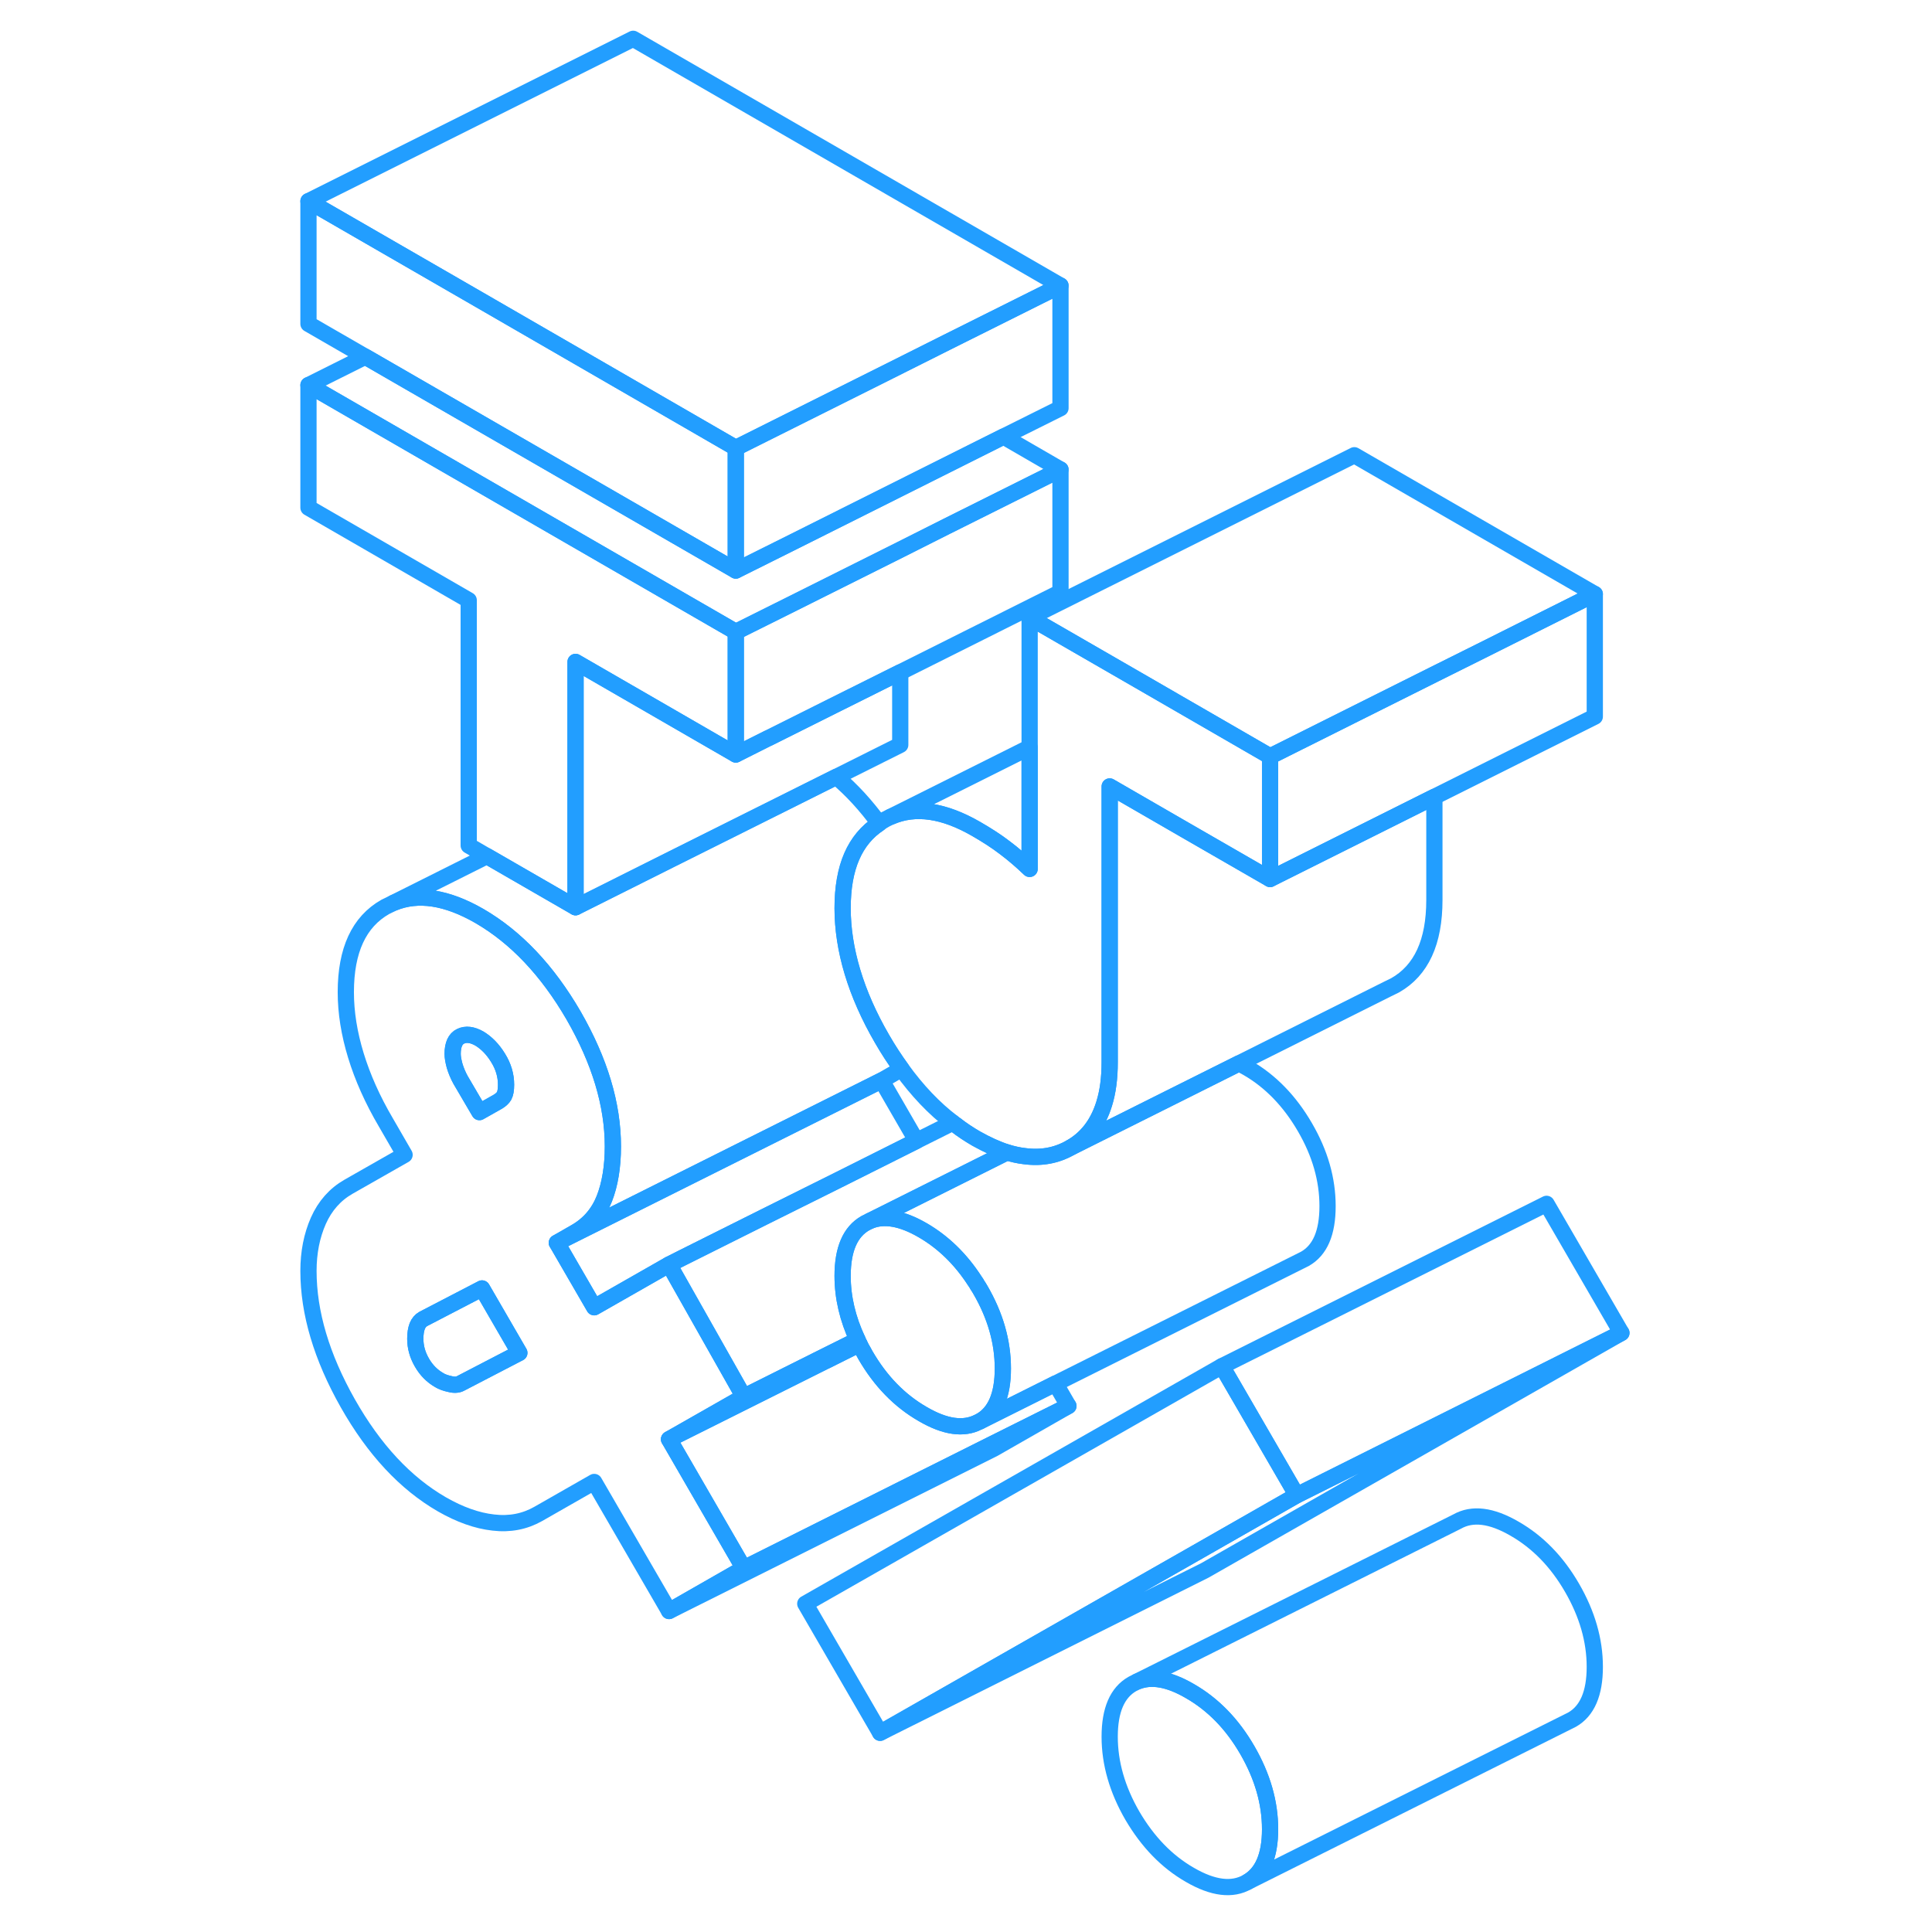 <svg width="48" height="48" viewBox="0 0 85 119" fill="none" xmlns="http://www.w3.org/2000/svg" stroke-width="1px" stroke-linecap="round" stroke-linejoin="round"><path d="M81.23 102.67C81.23 104.31 80.76 105.39 79.83 105.92L79.55 106.06L59.83 115.92C60.76 115.39 61.23 114.31 61.23 112.67C61.23 111.03 60.76 109.41 59.83 107.8C58.9 106.19 57.72 104.98 56.29 104.16C55 103.41 53.92 103.22 53.03 103.58L72.75 93.72C73.69 93.19 74.86 93.33 76.29 94.16C77.72 94.98 78.9 96.19 79.83 97.8C80.76 99.41 81.23 101.03 81.23 102.67Z" stroke="#229EFF" stroke-linejoin="round"/><path d="M61.23 112.67C61.23 114.31 60.76 115.39 59.83 115.92C58.9 116.45 57.72 116.31 56.29 115.48C54.86 114.66 53.69 113.44 52.75 111.84C51.82 110.23 51.35 108.61 51.35 106.97C51.35 105.33 51.82 104.25 52.75 103.72L53.03 103.58C53.92 103.22 55 103.41 56.29 104.16C57.72 104.98 58.9 106.19 59.83 107.8C60.76 109.41 61.23 111.03 61.23 112.67Z" stroke="#229EFF" stroke-linejoin="round"/><path d="M61.23 46.59V54.14L55.92 51.08L51.35 48.44V65.43C51.35 66.4 51.24 67.25 51.01 67.98C50.63 69.22 49.94 70.12 48.93 70.69C48.07 71.18 47.13 71.35 46.09 71.21C45.74 71.17 45.39 71.09 45.02 70.98C44.42 70.79 43.79 70.5 43.13 70.13C42.68 69.87 42.24 69.58 41.82 69.25C41.78 69.23 41.73 69.19 41.69 69.15C40.54 68.28 39.49 67.17 38.53 65.84C38.11 65.26 37.71 64.65 37.33 63.99C35.71 61.2 34.9 58.52 34.9 55.94C34.9 53.36 35.65 51.71 37.15 50.72C37.21 50.67 37.27 50.63 37.33 50.59C37.48 50.5 37.62 50.42 37.77 50.35L37.86 50.31C39.37 49.65 41.12 49.9 43.13 51.06C43.79 51.44 44.38 51.82 44.9 52.22C45.42 52.61 45.93 53.05 46.42 53.52V38.04L53.84 42.32L55.31 43.17L61.23 46.59Z" stroke="#229EFF" stroke-linejoin="round"/><path d="M28.81 86.03L24.21 77.89L19.6 80.52L17.3 76.55L18.45 75.89C19.27 75.42 19.86 74.74 20.22 73.84C20.57 72.95 20.75 71.87 20.75 70.61C20.75 68.03 19.94 65.35 18.33 62.55C16.71 59.76 14.77 57.72 12.53 56.42C10.51 55.26 8.75 54.99 7.24 55.61L6.73 55.86C5.11 56.78 4.3 58.53 4.3 61.11C4.3 62.37 4.51 63.67 4.92 65.01C5.33 66.35 5.94 67.73 6.77 69.14L7.92 71.13L4.46 73.1C3.64 73.57 3.02 74.27 2.61 75.19C2.2 76.12 2 77.15 2 78.28C2 80.86 2.81 83.58 4.42 86.43C6.04 89.29 7.97 91.36 10.22 92.66C11.32 93.29 12.38 93.67 13.39 93.78C14.4 93.9 15.32 93.72 16.15 93.25L19.6 91.28L24.21 99.23L28.81 96.6L24.21 88.65L28.81 86.03ZM11.37 63.83C11.7 63.67 12.09 63.72 12.53 63.97C12.96 64.23 13.35 64.62 13.68 65.16C14.01 65.69 14.17 66.24 14.17 66.81C14.17 67.13 14.13 67.35 14.05 67.5C13.97 67.64 13.84 67.75 13.68 67.85L12.53 68.5L11.37 66.52C11.21 66.23 11.09 65.94 11 65.64C10.92 65.34 10.88 65.1 10.88 64.91C10.88 64.35 11.05 63.98 11.37 63.83ZM11.37 85.21C11.21 85.3 10.99 85.32 10.72 85.25C10.44 85.19 10.22 85.11 10.06 85.01C9.62 84.76 9.26 84.4 8.99 83.93C8.71 83.45 8.58 82.96 8.58 82.46C8.58 82.15 8.62 81.89 8.7 81.68C8.78 81.48 8.91 81.33 9.07 81.24L12.69 79.36L14.99 83.33L11.37 85.21Z" stroke="#229EFF" stroke-linejoin="round"/><path d="M14.99 83.33L11.37 85.21C11.21 85.3 10.99 85.32 10.72 85.25C10.44 85.19 10.22 85.11 10.06 85.01C9.62 84.76 9.26 84.4 8.99 83.93C8.71 83.45 8.58 82.96 8.58 82.46C8.58 82.15 8.62 81.89 8.7 81.68C8.78 81.48 8.91 81.33 9.07 81.24L12.69 79.36L14.99 83.33Z" stroke="#229EFF" stroke-linejoin="round"/><path d="M14.17 66.81C14.17 67.13 14.13 67.35 14.05 67.5C13.97 67.64 13.84 67.75 13.68 67.85L12.53 68.5L11.37 66.52C11.21 66.23 11.09 65.94 11 65.64C10.92 65.34 10.88 65.1 10.88 64.91C10.88 64.35 11.05 63.98 11.37 63.83C11.7 63.67 12.09 63.72 12.53 63.97C12.96 64.23 13.35 64.62 13.68 65.16C14.01 65.69 14.17 66.24 14.17 66.81Z" stroke="#229EFF" stroke-linejoin="round"/><path d="M28.32 27.59V35.14L5.5 21.97L2 19.95V12.39L12.52 18.46L28.32 27.59Z" stroke="#229EFF" stroke-linejoin="round"/><path d="M82.87 82.1L57.21 96.73L37.21 106.73L56.6 95.68L62.87 92.1L82.87 82.1Z" stroke="#229EFF" stroke-linejoin="round"/><path d="M82.87 82.1L62.87 92.1L58.87 85.2L58.26 84.15L78.26 74.15L82.87 82.1Z" stroke="#229EFF" stroke-linejoin="round"/><path d="M62.87 92.1L56.6 95.68L37.21 106.73L32.6 98.78L58.26 84.15L58.87 85.2L62.87 92.1Z" stroke="#229EFF" stroke-linejoin="round"/><path d="M48.81 86.6L44.21 89.23L24.21 99.23L28.81 96.6L44.06 88.97L48.81 86.6Z" stroke="#229EFF" stroke-linejoin="round"/><path d="M48.81 86.6L44.06 88.97L28.81 96.6L24.21 88.65L33.87 83.82H33.88L35.94 82.79C36.01 82.94 36.09 83.09 36.18 83.24C36.22 83.31 36.26 83.39 36.3 83.46C37.23 85.07 38.41 86.28 39.84 87.1C41.21 87.9 42.35 88.06 43.26 87.59C43.3 87.58 43.33 87.56 43.37 87.54L48.01 85.22L48.81 86.6Z" stroke="#229EFF" stroke-linejoin="round"/><path d="M81.23 36.59L74.22 40.1L71.35 41.53L61.23 46.59L55.31 43.17L53.84 42.32L46.42 38.04L66.42 28.04L81.23 36.59Z" stroke="#229EFF" stroke-linejoin="round"/><path d="M81.23 36.59V44.14L61.23 54.14V46.59L71.35 41.53L74.22 40.1L81.23 36.59Z" stroke="#229EFF" stroke-linejoin="round"/><path d="M71.35 49.08V55.43C71.35 58.02 70.55 59.77 68.93 60.69L68.42 60.94L59.31 65.5L54.96 67.67L48.93 70.69C49.94 70.12 50.63 69.22 51.01 67.99C51.24 67.25 51.35 66.4 51.35 65.43V48.44L55.92 51.08L61.23 54.14L71.35 49.08Z" stroke="#229EFF" stroke-linejoin="round"/><path d="M35.94 82.79L33.88 83.82H33.87L24.21 88.65L28.81 86.03L33.33 83.77L35.82 82.53C35.85 82.61 35.9 82.7 35.94 82.79Z" stroke="#229EFF" stroke-linejoin="round"/><path d="M45.02 70.98L36.58 75.2L36.3 75.34C35.37 75.87 34.9 76.95 34.9 78.59C34.9 79.91 35.21 81.23 35.82 82.53L33.33 83.77L28.81 86.03L24.21 77.89L25.04 77.47L30.02 74.98L34.62 72.69L39.45 70.27L41.69 69.15C41.69 69.15 41.78 69.23 41.82 69.25C42.24 69.58 42.68 69.87 43.13 70.13C43.79 70.5 44.42 70.79 45.02 70.98Z" stroke="#229EFF" stroke-linejoin="round"/><path d="M38.53 65.84C38.53 65.84 38.48 65.87 38.45 65.89L37.3 66.55L23.1 73.65L17.3 76.55L18.45 75.89C19.27 75.42 19.86 74.74 20.22 73.84C20.57 72.95 20.75 71.87 20.75 70.61C20.75 68.03 19.94 65.35 18.33 62.55C16.71 59.76 14.77 57.72 12.53 56.42C10.51 55.26 8.75 54.99 7.24 55.61L12.99 52.73L18.45 55.88L24.44 52.88L34.51 47.85C35.45 48.64 36.33 49.6 37.15 50.72C35.65 51.71 34.9 53.46 34.9 55.94C34.9 58.42 35.71 61.2 37.33 63.99C37.71 64.65 38.11 65.26 38.53 65.84Z" stroke="#229EFF" stroke-linejoin="round"/><path d="M48.32 28.92V36.47L38.45 41.41L34.3 43.48L30.32 45.47H30.31L28.32 46.47V38.92L31.87 37.15L38.45 33.86L41.31 32.42L48.32 28.92Z" stroke="#229EFF" stroke-linejoin="round"/><path d="M48.32 28.92L41.31 32.42L38.45 33.86L31.87 37.15L28.32 38.92L2 23.72L5.5 21.97L28.32 35.14L31.87 33.37L44.81 26.89L48.32 28.92Z" stroke="#229EFF" stroke-linejoin="round"/><path d="M48.32 17.59L41.31 21.09L37.8 22.85L30.8 26.35L28.32 27.59L12.52 18.46L2 12.39L22 2.39L48.32 17.59Z" stroke="#229EFF" stroke-linejoin="round"/><path d="M48.32 17.59V25.14L44.81 26.89L31.87 33.37L28.32 35.14V27.59L30.8 26.35L37.8 22.85L41.31 21.09L48.32 17.59Z" stroke="#229EFF" stroke-linejoin="round"/><path d="M28.32 38.92V46.47L27.02 45.72L18.45 40.77V55.88L12.99 52.73L11.87 52.08V36.97L2 31.27V23.72L28.32 38.92Z" stroke="#229EFF" stroke-linejoin="round"/><path d="M39.45 70.27L34.62 72.69L30.02 74.98L25.04 77.47L24.21 77.89L19.6 80.52L17.3 76.55L23.1 73.65L37.3 66.55L39.45 70.27Z" stroke="#229EFF" stroke-linejoin="round"/><path d="M38.45 41.41V45.88L34.51 47.85L24.44 52.88L18.45 55.88V40.77L27.02 45.72L28.32 46.47L30.31 45.47H30.32L34.3 43.48L38.45 41.41Z" stroke="#229EFF" stroke-linejoin="round"/><path d="M44.77 84.29C44.77 85.93 44.31 87.01 43.37 87.54C43.33 87.56 43.3 87.58 43.26 87.59C42.35 88.06 41.21 87.9 39.84 87.1C38.41 86.28 37.23 85.07 36.3 83.46C36.26 83.39 36.22 83.31 36.18 83.24C36.09 83.09 36.01 82.94 35.94 82.79C35.9 82.7 35.85 82.61 35.82 82.53C35.21 81.23 34.9 79.91 34.9 78.59C34.9 76.95 35.37 75.87 36.3 75.34L36.58 75.2C37.46 74.84 38.55 75.03 39.84 75.78C41.1 76.51 42.18 77.56 43.05 78.91C43.11 78.99 43.16 79.07 43.2 79.15C43.26 79.24 43.32 79.33 43.37 79.42C44.31 81.03 44.77 82.65 44.77 84.29Z" stroke="#229EFF" stroke-linejoin="round"/><path d="M64.77 74.29C64.77 75.93 64.31 77.01 63.37 77.54L63.09 77.68L48.01 85.22L43.37 87.54C44.31 87.01 44.77 85.93 44.77 84.29C44.77 82.65 44.31 81.03 43.37 79.42C43.32 79.33 43.26 79.24 43.2 79.15C43.16 79.07 43.11 78.99 43.05 78.91C42.18 77.56 41.1 76.51 39.84 75.78C38.55 75.03 37.46 74.84 36.58 75.2L45.02 70.98C45.39 71.09 45.74 71.17 46.09 71.21C47.13 71.35 48.07 71.18 48.93 70.69L54.96 67.68L59.31 65.5C59.48 65.58 59.66 65.68 59.84 65.78C61.26 66.6 62.44 67.82 63.37 69.42C64.31 71.03 64.77 72.65 64.77 74.29Z" stroke="#229EFF" stroke-linejoin="round"/><path d="M46.42 46.03V53.52C45.93 53.05 45.42 52.61 44.9 52.22C44.38 51.82 43.79 51.44 43.13 51.06C41.12 49.9 39.37 49.65 37.86 50.31L46.42 46.03Z" stroke="#229EFF" stroke-linejoin="round"/></svg>